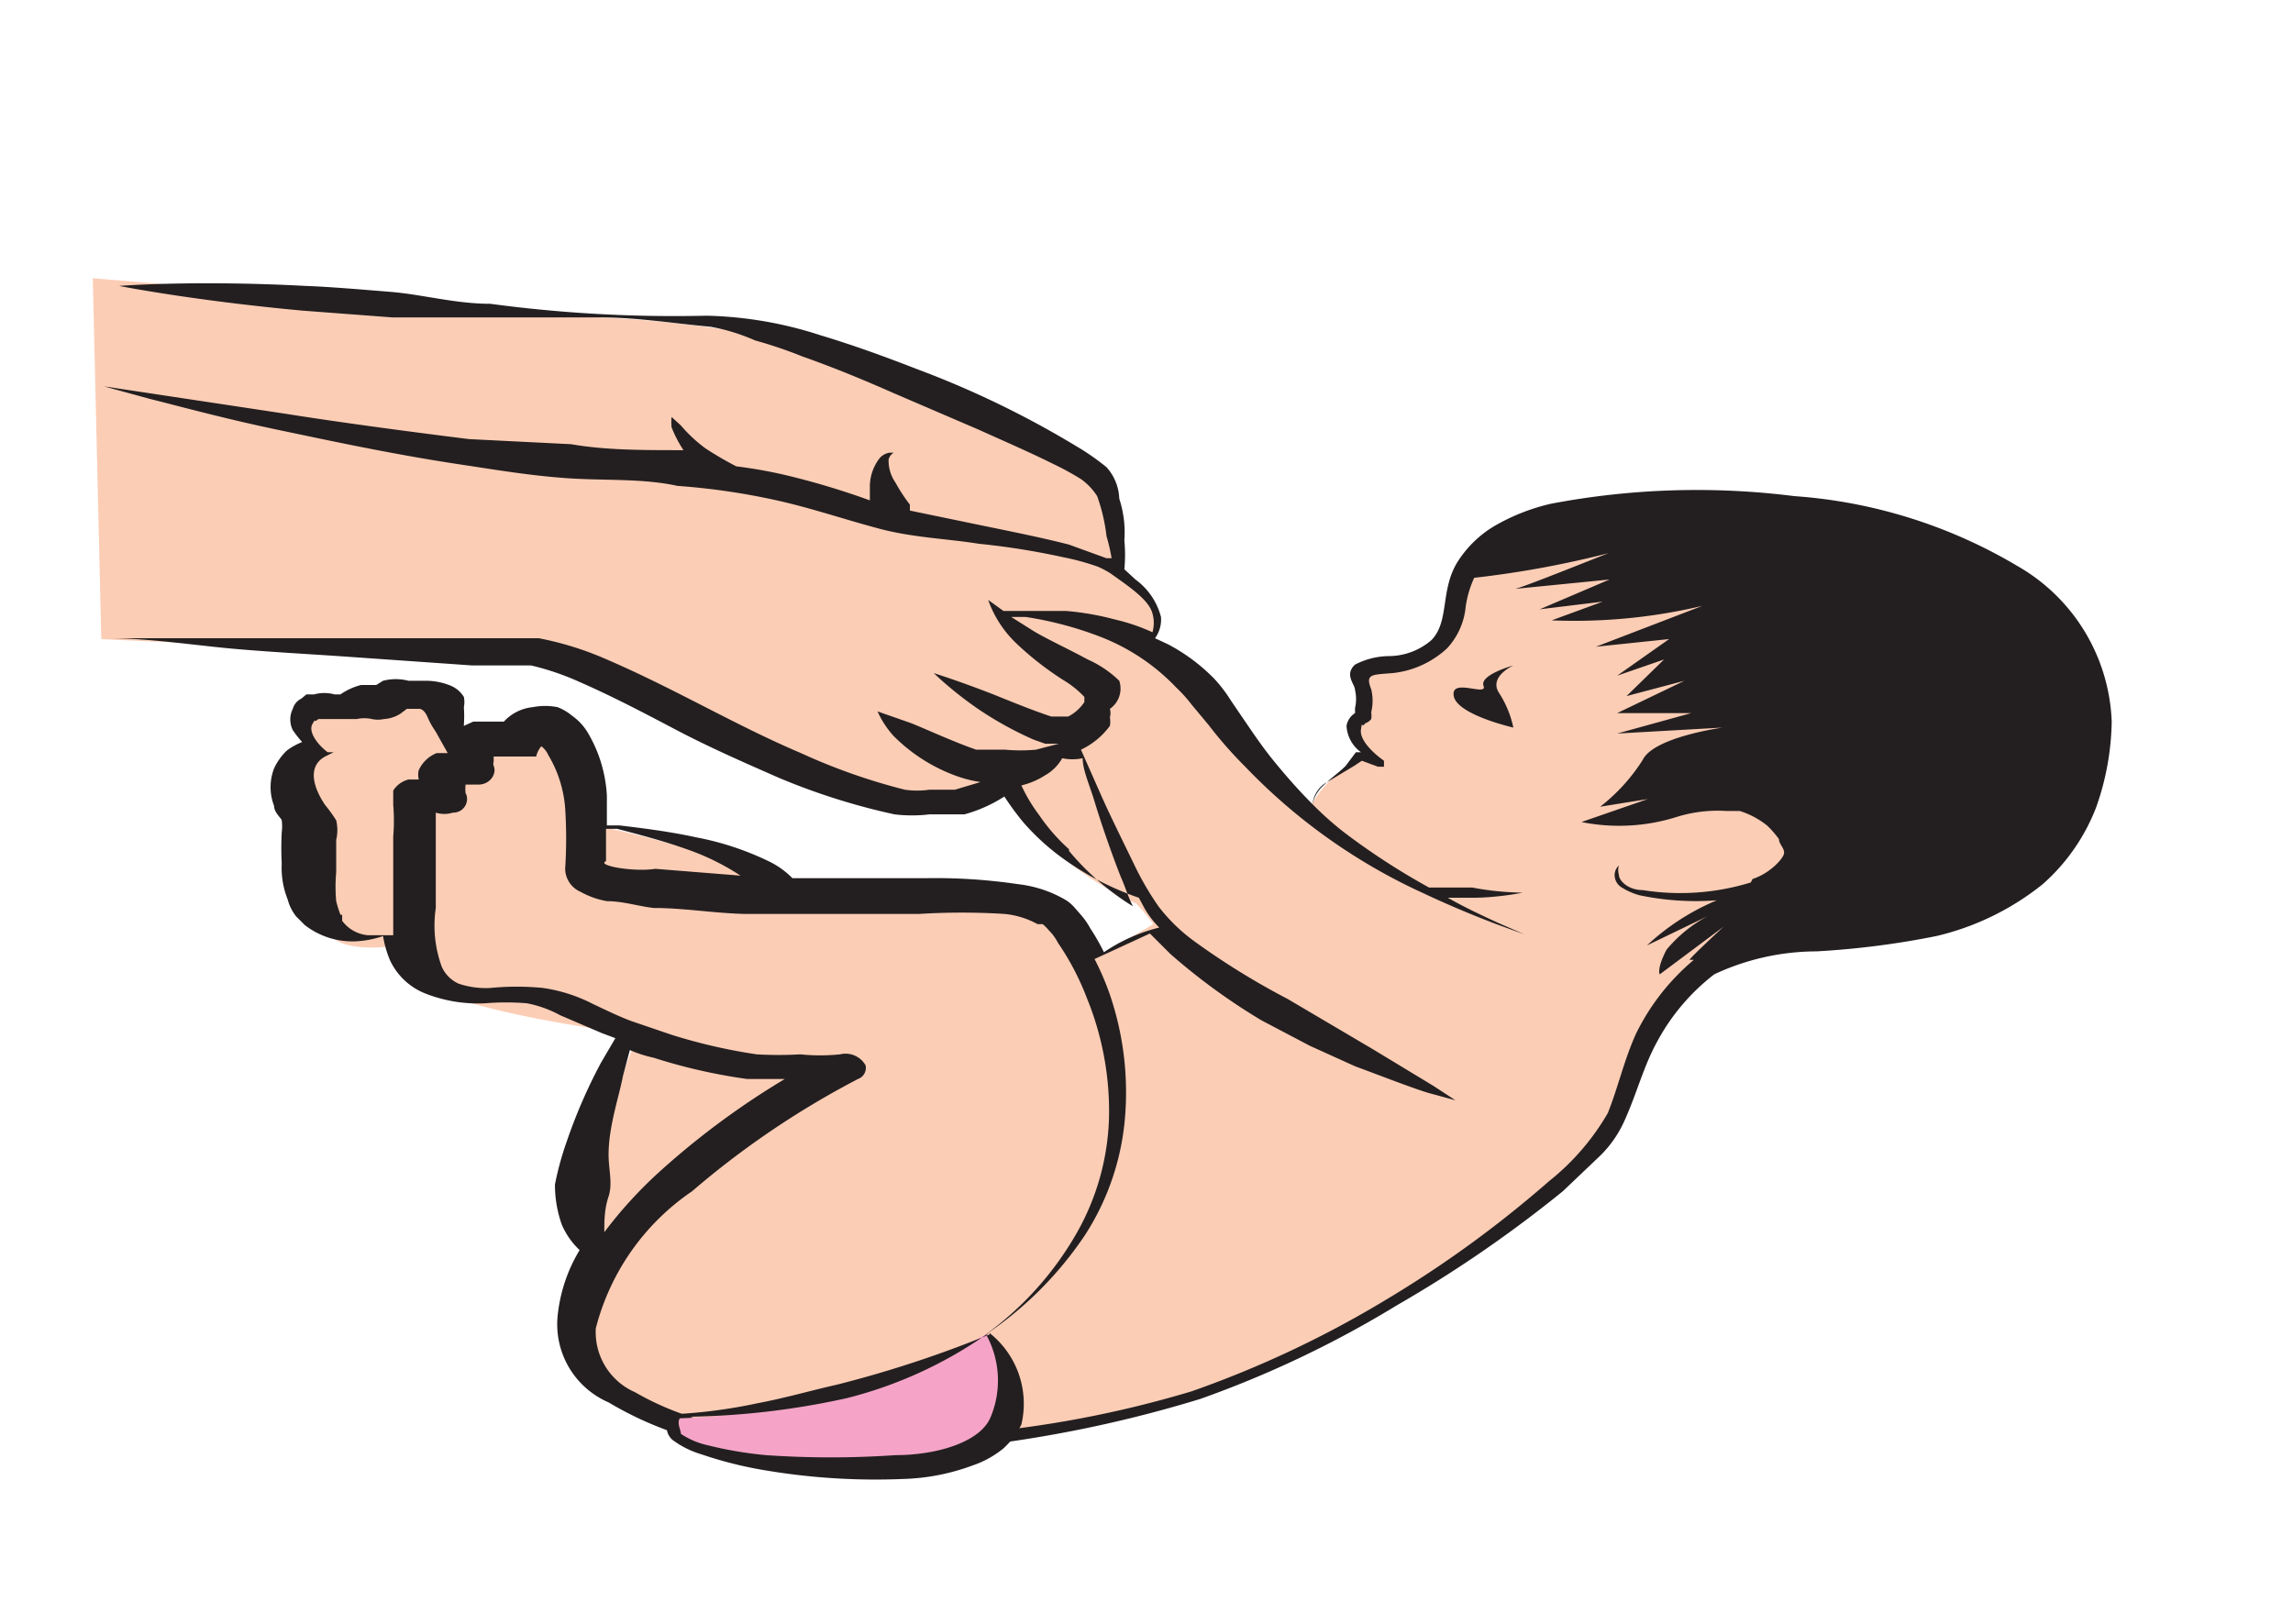 <svg id="Capa_1" data-name="Capa 1" xmlns="http://www.w3.org/2000/svg" viewBox="0 0 26.94 19.08"><defs><style>.cls-1{fill:#fccdb5;}.cls-2{fill:#231f20;}.cls-3{fill:#f5a4c7;}</style></defs><title>1-3meses</title><path class="cls-1" d="M1.09,3.27l5.48.45a13.19,13.19,0,0,1,3,.36c.37.28,2.72,1.13,3,1.31s.65.61.59.88a.71.71,0,0,0,0,.44s.66.32.37.8l1.1,1.27c.33.38.73.76.73.76a1.45,1.45,0,0,1,.32-.42L16,8.89l.14,0s-.26-.23-.18-.39.18-.13.13-.28-.19-.3,0-.35.75-.06.89-.34a3.36,3.36,0,0,1,.5-1,3.89,3.89,0,0,1,2.44-.6,7.81,7.81,0,0,1,3.48.76,2.21,2.21,0,0,1,1.13,2.63c-.29,1.37-1.24,1.42-1.86,1.57a14.56,14.56,0,0,0-2.4.42,3,3,0,0,0-1,1.23A2.71,2.71,0,0,1,18,14.2a12.65,12.65,0,0,1-5.55,2.6c-2.25.27-4.2.36-5.08-.44a1.08,1.08,0,0,1-.19-1.57s-.53-.49-.34-.94.65-1.69.65-1.69S5.26,11.88,5,11.53a1.47,1.47,0,0,0-.33-.42s-.61.11-.8-.13a3.3,3.3,0,0,1-.32-1.26c0-.28-.26-.59-.16-.68s.28-.26.28-.26-.34-.35-.15-.45a.67.67,0,0,1,.49-.13c.32,0,.63-.11.79-.08s.28.08.31.15l.27.48a3.12,3.12,0,0,1,.89-.18c.39,0,.51,0,.52.12s.16,1,.16,1a13.46,13.46,0,0,1,1.82.51,1.57,1.57,0,0,1,.31.26s1.89-.08,2.33,0a2.92,2.92,0,0,1,1.2.52.46.46,0,0,1,.15.35l.79-.47a2.12,2.12,0,0,0-.2-.24,3.86,3.86,0,0,1-1.61-1.38,2.14,2.14,0,0,1-1.2.31c-.64,0-2.42-1.16-3.5-1.58a7.82,7.82,0,0,0-3-.37c-1.11,0-2.85-.09-2.85-.09Z"/><path class="cls-2" d="M20.57,10.37h0a2.81,2.81,0,0,1-1.27.09c-.17,0-.28-.11-.28-.18a.19.19,0,0,1,0-.11h0a.16.16,0,0,0-.05.11.17.17,0,0,0,.07.14.76.76,0,0,0,.22.1,3.23,3.23,0,0,0,.91.06,2.75,2.75,0,0,0-.82.53l.83-.4a1.61,1.61,0,0,0-.6.45c-.12.23-.08.29-.08.29l.75-.56s-.39.36-.4.39h.05a2.65,2.65,0,0,0-.68.87c-.14.31-.21.63-.33.93a2.84,2.84,0,0,1-.69.8,13.2,13.2,0,0,1-1.91,1.39A12.26,12.26,0,0,1,14,16.35a12.77,12.77,0,0,1-2.66.5,9.88,9.88,0,0,1-2.72-.08,3.39,3.39,0,0,1-1.16-.41A.77.77,0,0,1,7,15.61,2.78,2.78,0,0,1,8.13,14a10.25,10.25,0,0,1,1.95-1.32.14.14,0,0,0,.09-.16.27.27,0,0,0-.3-.13h0a2.33,2.33,0,0,1-.47,0,4.38,4.38,0,0,1-.51,0,6.48,6.48,0,0,1-1-.23L7.42,12c-.16-.06-.3-.13-.45-.2a1.86,1.86,0,0,0-.59-.19,3.16,3.16,0,0,0-.62,0,1,1,0,0,1-.37-.05.39.39,0,0,1-.2-.2,1.41,1.41,0,0,1-.07-.69V9.85c0-.09,0-.2,0-.3h0a.34.34,0,0,0,.2,0c.14,0,.2-.14.15-.23h0a.42.42,0,0,1,0-.1h0l.15,0h0c.14,0,.22-.13.18-.22h0a.08.08,0,0,1,0-.05s0,0,0-.06v0s0,0,0,0l.5,0a.27.27,0,0,1,.06-.12.25.25,0,0,1,.08.1,1.42,1.42,0,0,1,.2.63,5.51,5.51,0,0,1,0,.71.3.3,0,0,0,.18.27,1,1,0,0,0,.31.11c.19,0,.37.06.55.08.35,0,.7.06,1.06.07H9.8l1,0a8.11,8.11,0,0,1,1,0,1,1,0,0,1,.39.12l.06,0a.46.46,0,0,1,.07.07.58.58,0,0,1,.11.15,3.09,3.09,0,0,1,.34.65,3.52,3.52,0,0,1,.26,1.38,2.9,2.9,0,0,1-.38,1.38,3.8,3.8,0,0,1-1.08,1.2l0,0a4.27,4.27,0,0,0,1.18-1.18,3,3,0,0,0,.47-1.41,3.56,3.56,0,0,0-.19-1.44,3.29,3.29,0,0,0-.17-.39l.65-.3.24.24a7.31,7.31,0,0,0,1.07.78l.57.3.53.24c.35.13.63.24.85.31l.33.09,0,0-.26-.17-.71-.43-1-.59a8.78,8.78,0,0,1-1.1-.68,2.05,2.05,0,0,1-.42-.41,3.47,3.47,0,0,1-.27-.46c-.15-.31-.3-.61-.41-.86l-.23-.52a.9.9,0,0,0,.34-.28.31.31,0,0,0,0-.1.19.19,0,0,0,0-.1A.29.29,0,0,0,13.15,8a1.27,1.27,0,0,0-.37-.25c-.24-.13-.46-.23-.63-.33l-.27-.17.17,0a4.19,4.19,0,0,1,.87.23,2.45,2.45,0,0,1,.9.6,1.71,1.71,0,0,1,.18.2l.2.24a4.87,4.87,0,0,0,.43.49,6.81,6.81,0,0,0,2.1,1.49c.34.16.64.28.85.36l.33.12,0,0-.32-.14c-.15-.07-.35-.16-.58-.29h.08l.21,0c.3,0,.59-.06.59-.06v0s-.29,0-.59-.06l-.21,0-.19,0-.11,0a8.14,8.14,0,0,1-1-.65,3.8,3.8,0,0,1-.37-.33.34.34,0,0,1,.14-.24L15.91,9,16,8.94h0l.19.07h.07s0-.05,0-.07h0c-.14-.1-.29-.25-.27-.37s0,0,.05-.07a.15.15,0,0,0,.07-.05.25.25,0,0,0,0-.08.57.57,0,0,0,0-.27c-.07-.18,0-.17.25-.19A1.11,1.11,0,0,0,17,7.62a.83.83,0,0,0,.22-.49,1.22,1.22,0,0,1,.1-.34A11.6,11.6,0,0,0,18.9,6.5c-.26.1-1,.4-1.1.42l1.11-.11-.82.35.74-.09-.6.22A6.51,6.51,0,0,0,20,7.12l-1.25.48.86-.09L19,7.94l.55-.19-.44.43L19.79,8,19,8.38h.87L19,8.62l1.24-.07s-.81.11-.94.38a2.17,2.17,0,0,1-.5.55l.56-.09-.78.27A2.25,2.25,0,0,0,19.7,9.6a1.62,1.62,0,0,1,.58-.07h0v0l.16,0a1,1,0,0,1,.32.17,1.14,1.14,0,0,1,.14.16c0,.06.07.11.06.17s-.16.23-.37.3M7.1,14.48h0c0-.13,0-.27.05-.42s0-.32,0-.49c0-.33.12-.67.17-.93l.08-.3a1.52,1.52,0,0,0,.28.09,6.52,6.52,0,0,0,1.1.25l.44,0a9.37,9.37,0,0,0-1.45,1.07,5.09,5.09,0,0,0-.67.73ZM4.92,9.05h0a.23.23,0,0,0,0,.11l-.12,0a.3.3,0,0,0-.18.13s0,.08,0,.09v.08a2.23,2.23,0,0,1,0,.37l0,.75c0,.13,0,.27,0,.41H4.32a.42.42,0,0,1-.3-.17s0,0,0-.07H4v0l0,0a1.42,1.42,0,0,1-.05-.16,1.88,1.88,0,0,1,0-.34c0-.12,0-.24,0-.38a.5.5,0,0,0,0-.23,1.78,1.78,0,0,0-.13-.18c-.13-.19-.22-.45,0-.57l.1-.05-.07,0c-.12-.09-.23-.24-.18-.33s0,0,.07-.06l.06,0h.13s0,0,0,0l.26,0a.42.42,0,0,1,.18,0h0l0,0a.34.34,0,0,0,.14,0,.41.41,0,0,0,.19-.06l.08-.06h.08s.07,0,.07,0,.05,0,.09.09.06.12.1.18l.14.25v0h0l-.13,0A.39.39,0,0,0,4.92,9.05Zm-.42-1Zm1.27.74Zm1.35,1.29h0c0-.11,0-.22,0-.34l.13,0c.23.06.54.14.82.24a2.84,2.84,0,0,1,.63.31l-1-.08C7.44,10.25,7,10.17,7.12,10.12Zm5.44-.1h0a2.18,2.18,0,0,1-.35-.4A1.92,1.92,0,0,1,12,9.23a.91.91,0,0,0,.28-.12.53.53,0,0,0,.2-.2.08.08,0,0,0,0,0,.57.57,0,0,0,.24,0c0,.14.08.31.14.51s.18.56.31.89c.05.11.08.22.14.34A3.07,3.07,0,0,1,12.56,10ZM23.7,6.65a5.94,5.94,0,0,0-2.62-.82,9.16,9.16,0,0,0-2.86.09,2.39,2.39,0,0,0-.66.26,1.3,1.3,0,0,0-.44.43c-.2.33-.09.69-.3.91a.77.77,0,0,1-.51.19.89.89,0,0,0-.39.1c-.13.12,0,.23,0,.3a.46.46,0,0,1,0,.21s0,0,0,.06a.22.22,0,0,0-.1.15.41.41,0,0,0,.17.31h-.06l0,0L15.81,9c-.08.08-.17.14-.26.23a.42.42,0,0,0-.13.22c-.16-.16-.3-.32-.44-.49s-.24-.32-.35-.48l-.17-.25a1.64,1.64,0,0,0-.2-.26,2.17,2.17,0,0,0-.54-.4l-.15-.07a.37.37,0,0,0,.07-.25.79.79,0,0,0-.3-.44l-.13-.12h0a1.84,1.84,0,0,0,0-.34,1.28,1.28,0,0,0-.06-.49A.58.58,0,0,0,13,5.49a2.9,2.9,0,0,0-.36-.25,11.16,11.16,0,0,0-1.86-.9c-.36-.14-.74-.28-1.14-.4A4.62,4.62,0,0,0,8.3,3.71a16.23,16.23,0,0,1-2.54-.14c-.41,0-.8-.11-1.17-.14s-.72-.06-1-.07c-1.31-.07-2.19,0-2.19,0v0s.85.17,2.15.29l1.06.08c.37,0,.77,0,1.18,0s.83,0,1.26,0,.86.07,1.3.11A2.3,2.3,0,0,1,8.87,4a5.27,5.27,0,0,1,.56.19c.37.13.73.28,1.07.43l1,.43c.31.14.61.27.87.4a3.27,3.27,0,0,1,.33.18.72.72,0,0,1,.19.2A2.07,2.07,0,0,1,13,6.3a2.23,2.23,0,0,1,.06.26l-.06,0-.44-.16c-.31-.08-.66-.15-1-.22L10.69,6l0-.07a2,2,0,0,1-.17-.26.45.45,0,0,1-.08-.27.13.13,0,0,1,.06-.08l0,0h-.05a.19.19,0,0,0-.12.07.55.55,0,0,0-.11.31v.18a9.15,9.15,0,0,0-.88-.27,5.58,5.58,0,0,0-.69-.13,4,4,0,0,1-.36-.21A1.69,1.69,0,0,1,8,5l-.11-.1a.67.67,0,0,0,0,.12,1.4,1.4,0,0,0,.14.27.05.05,0,0,0,0,0H8c-.45,0-.89,0-1.29-.07L5.51,5.16c-.8-.1-1.54-.2-2.17-.3L1.22,4.54l.55.15c.36.09.87.23,1.49.36s1.36.29,2.16.41c.4.06.81.13,1.25.16s.88,0,1.29.09a8,8,0,0,1,1.21.18c.39.09.74.21,1.15.32s.81.12,1.18.18a8.74,8.74,0,0,1,1,.16,2.83,2.83,0,0,1,.4.11,1.09,1.09,0,0,1,.15.08l.14.1c.18.13.32.25.35.37a.4.4,0,0,1,0,.22,2.28,2.28,0,0,0-.44-.15,3.26,3.26,0,0,0-.57-.1h-.45l-.29,0-.18-.13a1.3,1.3,0,0,0,.33.51,3.63,3.63,0,0,0,.55.43,1.14,1.14,0,0,1,.25.2l0,0,0,0,0,.06a.5.5,0,0,1-.19.17s-.09,0-.06,0h-.07l-.07,0c-.24-.08-.48-.18-.68-.26-.41-.16-.7-.25-.7-.25a4.34,4.34,0,0,0,.52.42,4.1,4.1,0,0,0,.65.36l.14.05.09,0h.07l-.27.07a2,2,0,0,1-.36,0h-.07l-.11,0-.16,0c-.26-.09-.54-.22-.76-.31l-.4-.14a1.09,1.09,0,0,0,.19.29,2,2,0,0,0,.74.47,1.42,1.42,0,0,0,.28.07l-.3.09-.15,0h-.15a1,1,0,0,1-.29,0,7.09,7.09,0,0,1-1.22-.43c-.8-.34-1.5-.77-2.35-1.13a3.73,3.73,0,0,0-.73-.22l-.75,0c-.48,0-1,0-1.44,0-.95,0-1.91,0-2.87,0,.47,0,1,.08,1.43.12s1,.07,1.42.1l1.43.1.69,0a3.09,3.09,0,0,1,.56.19c.39.17.77.37,1.15.57s.79.38,1.2.56a7.73,7.73,0,0,0,1.36.43,1.73,1.73,0,0,0,.41,0l.21,0,.2,0a1.68,1.68,0,0,0,.47-.21,3.3,3.3,0,0,0,.22.3,2.75,2.75,0,0,0,.43.4,3.43,3.43,0,0,0,.93.49l.07.13a1.09,1.09,0,0,0,.17.22,2,2,0,0,0-.65.29,2.54,2.54,0,0,0-.16-.28.88.88,0,0,0-.12-.17l-.07-.08a.44.44,0,0,0-.11-.09,1.42,1.42,0,0,0-.55-.18,6.6,6.6,0,0,0-1.08-.07H9.31a1,1,0,0,0-.26-.19,3.41,3.41,0,0,0-.87-.29c-.32-.07-.65-.11-.9-.14H7.13c0-.12,0-.23,0-.35a1.62,1.62,0,0,0-.23-.75.66.66,0,0,0-.18-.19.59.59,0,0,0-.17-.1.75.75,0,0,0-.29,0,.53.53,0,0,0-.34.17H5.66l-.1,0-.11.05,0,0V8.52a1.55,1.55,0,0,0,0-.21.31.31,0,0,0,0-.12.33.33,0,0,0-.15-.13A.76.76,0,0,0,5,8L4.8,8A.6.6,0,0,0,4.5,8l-.08.05H4.24A.75.75,0,0,0,4,8.16l-.07,0a.46.46,0,0,0-.24,0l-.09,0-.06.05a.19.19,0,0,0-.1.12.28.28,0,0,0,0,.25,1.34,1.34,0,0,0,.11.14.77.77,0,0,0-.18.1.69.69,0,0,0-.15.21.61.61,0,0,0,0,.44c0,.08.09.15.09.17a.53.53,0,0,1,0,.14,3.69,3.69,0,0,0,0,.37,1,1,0,0,0,.07.42.54.54,0,0,0,.1.2l0,0h0v0l0,0,.1.1a.91.91,0,0,0,.63.19,1.14,1.14,0,0,0,.29-.06,1.29,1.29,0,0,0,.08.28.77.77,0,0,0,.43.4,1.69,1.69,0,0,0,.69.11,3,3,0,0,1,.49,0,1.33,1.33,0,0,1,.39.14l.49.21.16.06-.17.29a6.18,6.18,0,0,0-.4.92,3.55,3.55,0,0,0-.14.51,1.4,1.4,0,0,0,.08.47.88.88,0,0,0,.21.3,1.85,1.85,0,0,0-.26.79,1,1,0,0,0,.6,1A4.1,4.1,0,0,0,8.56,17a10.4,10.4,0,0,0,2.84,0,14.86,14.86,0,0,0,2.7-.56,12.32,12.32,0,0,0,2.31-1.1A14.84,14.84,0,0,0,18.36,14l.41-.39a1.34,1.34,0,0,0,.32-.45c.14-.31.22-.63.38-.92a2.48,2.48,0,0,1,.67-.79,2.84,2.84,0,0,1,1.2-.27A9.93,9.93,0,0,0,22.75,11,3.14,3.14,0,0,0,24,10.39a2.31,2.31,0,0,0,.63-.91,3.15,3.15,0,0,0,.18-1A2.2,2.2,0,0,0,23.7,6.65Z"/><path class="cls-2" d="M17.78,7.82s-.4.11-.35.24-.39-.1-.35.12.7.37.7.37a1.2,1.2,0,0,0-.17-.41c-.12-.19.17-.32.17-.32"/><path class="cls-3" d="M11.6,15.67a8.09,8.09,0,0,1-3.71,1s-.47.48,1.86.61,2.43-.75,1.85-1.58"/><path class="cls-2" d="M11.62,15.66h0A1.06,1.06,0,0,1,12,16.74a.94.94,0,0,1-.21.28,1.15,1.15,0,0,1-.36.2,2.54,2.54,0,0,1-.82.16A7.79,7.79,0,0,1,9,17.28a4.69,4.69,0,0,1-.76-.19,1.09,1.09,0,0,1-.34-.17.2.2,0,0,1,0-.3v0h0a6.1,6.1,0,0,0,1-.13c.32-.06.63-.15.94-.22a13.4,13.4,0,0,0,1.79-.59h0Zm0,0a5,5,0,0,1-1.67.77,9.21,9.21,0,0,1-2,.22l.05,0c-.06.06,0,.15,0,.2a.91.91,0,0,0,.3.13A4.52,4.52,0,0,0,9,17.1a11.06,11.06,0,0,0,1.52,0c.48,0,1-.15,1.12-.45A1.12,1.12,0,0,0,11.59,15.69Z"/></svg>